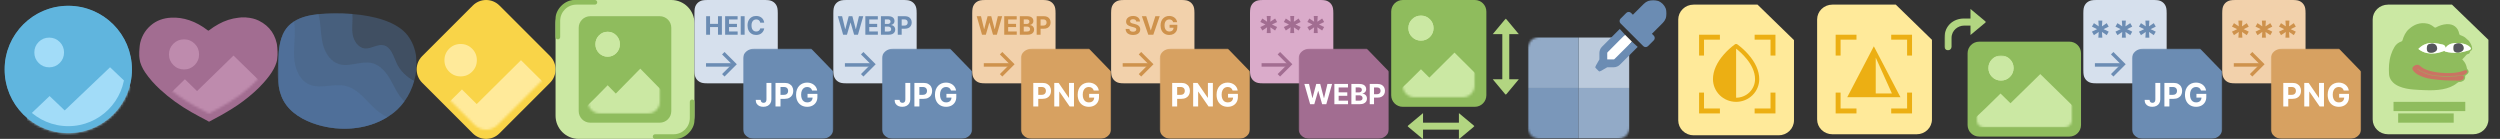 <svg width="1080" height="60" viewBox="0 0 1080 60" fill="none" xmlns="http://www.w3.org/2000/svg">
<rect x="0" y="0" width="1080" height="60" fill="#333333" stroke="none"/>
<g clip-path="url(#clip0_1409_2)">
<mask id="mask0_1409_2" style="mask-type:alpha" maskUnits="userSpaceOnUse" x="2" y="2" width="55" height="56">
<path d="M29.5 57.5C14.31 57.5 2 45.19 2 30C2 14.81 14.31 2.5 29.5 2.5C44.69 2.5 57 14.81 57 30C57 45.19 44.69 57.5 29.5 57.5Z" fill="#99BA69"/>
</mask>
<g mask="url(#mask0_1409_2)">
<path d="M29.5 57.5C14.31 57.5 2 45.19 2 30C2 14.81 14.31 2.5 29.5 2.5C44.69 2.5 57 14.81 57 30C57 45.19 44.69 57.5 29.5 57.5Z" fill="#60B5DE"/>
<path d="M63.875 44.598V60.137H11.625V50.813L21.422 41.49L27.953 47.706L47.547 29.058L63.875 44.598Z" fill="#A2DCF8"/>
<path d="M16.705 27.212C17.953 28.459 19.468 29.083 21.25 29.083C23.032 29.083 24.547 28.459 25.795 27.212C27.043 25.964 27.667 24.449 27.667 22.667C27.667 20.884 27.043 19.369 25.795 18.122C24.547 16.874 23.032 16.25 21.25 16.25C19.468 16.25 17.953 16.874 16.705 18.122C15.457 19.369 14.833 20.884 14.833 22.667C14.833 24.449 15.457 25.964 16.705 27.212Z" fill="#A2DCF8"/>
</g>
<path d="M29.5 56C15.139 56 3.5 44.361 3.5 30C3.5 15.639 15.139 4 29.5 4C43.861 4 55.5 15.639 55.5 30C55.5 44.361 43.861 56 29.5 56Z" stroke="#60B5DE" stroke-width="3"/>
<mask id="mask1_1409_2" style="mask-type:luminance" maskUnits="userSpaceOnUse" x="60" y="0" width="60" height="60">
<path d="M120 0H60V60H120V0Z" fill="white"/>
</mask>
<g mask="url(#mask1_1409_2)">
<path d="M60.023 24.025C60.023 23.474 60.023 22.922 60.023 22.375C60.039 22.3 60.059 22.23 60.07 22.156C60.156 21.354 60.199 20.545 60.328 19.751C60.891 16.228 62.459 13.256 65.184 10.929C67.674 8.798 70.618 7.821 73.851 7.637C76.575 7.48 79.234 7.883 81.814 8.751C84.695 9.713 87.279 11.226 89.683 13.06C90.023 13.319 90.023 13.319 90.364 13.06C91.677 12.052 93.069 11.144 94.527 10.354C97.17 8.919 99.969 7.989 102.963 7.66C103.382 7.613 103.804 7.57 104.222 7.523C104.887 7.523 105.559 7.523 106.224 7.523C106.314 7.539 106.4 7.566 106.489 7.57C108.339 7.699 110.133 8.094 111.802 8.919C116.658 11.316 119.234 15.301 119.871 20.615C119.934 21.135 119.973 21.655 120.023 22.175C120.023 22.738 120.023 23.309 120.023 23.872C120.008 23.943 119.988 24.017 119.98 24.088C119.836 26.078 119.226 27.935 118.296 29.687C117.119 31.912 115.547 33.852 113.886 35.729C111.306 38.65 108.362 41.172 105.266 43.534C102.134 45.923 98.765 47.933 95.344 49.872C93.722 50.791 92.064 51.644 90.422 52.523C90.34 52.523 90.258 52.523 90.172 52.523C90.113 52.48 90.059 52.437 89.992 52.402C87.568 51.092 85.117 49.833 82.729 48.468C77.834 45.684 73.268 42.427 69.124 38.607C66.72 36.393 64.539 33.977 62.701 31.267C61.466 29.445 60.567 27.47 60.199 25.28C60.129 24.866 60.078 24.443 60.023 24.025Z" fill="#A26D91"/>
<mask id="mask2_1409_2" style="mask-type:alpha" maskUnits="userSpaceOnUse" x="63" y="9" width="54" height="40">
<path d="M63 23.668C63 23.178 63 22.688 63 22.201C63.014 22.135 63.032 22.073 63.042 22.007C63.12 21.294 63.158 20.575 63.274 19.869C63.781 16.737 65.192 14.096 67.644 12.027C69.885 10.133 72.535 9.264 75.445 9.101C77.897 8.962 80.289 9.32 82.611 10.091C85.204 10.947 87.53 12.292 89.694 13.922C90 14.151 90 14.151 90.306 13.922C91.488 13.025 92.741 12.219 94.053 11.517C96.432 10.241 98.951 9.414 101.646 9.122C102.022 9.08 102.402 9.042 102.779 9C103.377 9 103.982 9 104.58 9C104.661 9.014 104.738 9.038 104.819 9.042C106.484 9.156 108.099 9.507 109.601 10.241C113.971 12.372 116.289 15.914 116.863 20.637C116.919 21.099 116.954 21.562 117 22.024C117 22.524 117 23.032 117 23.532C116.986 23.595 116.968 23.661 116.961 23.724C116.831 25.493 116.282 27.144 115.445 28.701C114.386 30.679 112.971 32.403 111.476 34.071C109.154 36.668 106.505 38.91 103.718 41.009C100.9 43.133 97.867 44.919 94.788 46.643C93.328 47.46 91.837 48.218 90.359 49C90.285 49 90.211 49 90.134 49C90.081 48.962 90.032 48.923 89.972 48.892C87.79 47.728 85.584 46.609 83.435 45.396C79.03 42.921 74.92 40.025 71.191 36.63C69.027 34.662 67.064 32.514 65.41 30.105C64.298 28.486 63.489 26.73 63.158 24.784C63.095 24.415 63.049 24.04 63 23.668Z" fill="#A26D91"/>
</mask>
<g mask="url(#mask2_1409_2)">
<path d="M114 36.793V52.015H72V41.911L79.875 34.235L85.125 39.352L100.875 24L114 36.793Z" fill="#BE8BAD"/>
<path d="M74.896 28.104C76.16 29.368 77.694 30 79.5 30C81.306 30 82.84 29.368 84.104 28.104C85.368 26.84 86 25.306 86 23.5C86 21.694 85.368 20.16 84.104 18.896C82.84 17.632 81.306 17 79.5 17C77.694 17 76.16 17.632 74.896 18.896C73.632 20.16 73 21.694 73 23.5C73 25.306 73.632 26.84 74.896 28.104Z" fill="#BE8BAD"/>
</g>
</g>
<mask id="mask3_1409_2" style="mask-type:luminance" maskUnits="userSpaceOnUse" x="120" y="0" width="60" height="60">
<path d="M180 0H120V60H180V0Z" fill="white"/>
</mask>
<g mask="url(#mask3_1409_2)">
<path d="M176.125 15.322C171.496 9.333 161.582 6.822 152.234 6.056C146.992 5.626 141.93 5.74 138.078 6.075C137.895 6.099 137.734 6.099 137.555 6.122C133.859 6.505 130.031 7.322 127 9.286C125.996 9.943 125.082 10.689 124.262 11.615C120.844 15.529 120.41 21.157 120.16 26.357C119.863 32.189 119.656 38.361 122.484 43.493C125.402 48.825 131.172 52.06 137.008 53.845C147.016 56.9 158.527 56.06 167.281 50.634C168.809 49.685 170.242 48.603 171.59 47.357C172.727 46.294 173.777 45.099 174.711 43.786C176.582 41.185 178.039 38.157 178.93 34.947C180.844 28.232 180.32 20.818 176.125 15.322Z" fill="#547AA7" fill-opacity="0.4"/>
<path d="M171.293 27.193C169.926 24.161 168.875 20.185 165.617 19.529C162.949 18.986 160.395 21.157 157.684 20.931C154.719 20.681 152.758 17.63 152.324 14.712C151.891 11.841 152.461 8.927 152.234 6.033C146.992 5.603 141.93 5.716 138.078 6.056C137.895 6.075 137.734 6.075 137.555 6.099C133.859 6.486 130.031 7.298 127 9.263C125.996 9.919 125.082 10.665 124.262 11.591C120.844 15.529 120.41 21.157 120.16 26.357C119.863 32.189 119.656 38.361 122.484 43.493C125.402 48.825 131.172 52.06 137.008 53.845C147.016 56.9 158.527 56.06 167.281 50.634C168.809 49.685 170.242 48.603 171.59 47.357C172.727 46.294 173.777 45.099 174.711 43.786C176.582 41.185 178.039 38.157 178.93 34.947C175.625 33.275 172.82 30.56 171.293 27.193Z" fill="#547AA7" fill-opacity="0.4"/>
<path d="M174.074 43.154C171.656 40.576 170.266 37.228 168.488 34.177C166.711 31.126 164.227 28.165 160.781 27.283C156.109 26.107 151.07 29.115 146.465 27.712C143 26.65 140.676 23.283 139.672 19.822C138.648 16.365 138.648 12.701 138.168 9.13C138.008 8.111 137.828 7.119 137.574 6.122C133.883 6.505 130.055 7.322 127.02 9.287C126.02 9.943 125.105 10.689 124.285 11.615C120.844 15.529 120.41 21.158 120.16 26.357C119.863 32.189 119.656 38.361 122.484 43.493C125.402 48.826 131.172 52.06 137.008 53.845C147.016 56.9 158.527 56.06 167.281 50.634C168.809 49.685 170.242 48.603 171.59 47.357C172.727 46.294 173.777 45.099 174.711 43.786C174.484 43.583 174.277 43.357 174.074 43.154Z" fill="#547AA7" fill-opacity="0.4"/>
<path d="M149.246 37.095C144.141 35.919 138.488 38.587 133.68 36.529C129.027 34.54 127.156 28.931 127.02 23.935C126.883 19.052 127.91 14.079 127 9.287C125.996 9.943 125.082 10.689 124.262 11.615C120.844 15.529 120.41 21.158 120.16 26.357C119.863 32.189 119.656 38.361 122.484 43.493C125.402 48.826 131.172 52.06 137.008 53.845C147.016 56.9 158.527 56.06 167.281 50.634C165.594 49.755 163.973 48.669 162.539 47.427C158.23 43.697 154.809 38.361 149.246 37.095Z" fill="#547AA7" fill-opacity="0.4"/>
</g>
<path d="M237.624 35.749L215.754 57.614C212.575 60.793 207.426 60.793 204.243 57.614L182.385 35.749C179.205 32.57 179.205 27.422 182.385 24.24L204.255 2.386C207.434 -0.793 212.582 -0.793 215.766 2.386L237.624 24.24C240.792 27.422 240.792 32.578 237.624 35.749Z" fill="#F9D448"/>
<mask id="mask4_1409_2" style="mask-type:alpha" maskUnits="userSpaceOnUse" x="184" y="4" width="52" height="52">
<path d="M233.941 34.982L214.987 53.934C212.231 56.689 207.77 56.689 205.011 53.934L186.067 34.982C183.311 32.227 183.311 27.766 186.067 25.008L205.021 6.066C207.776 3.311 212.238 3.311 214.997 6.066L233.941 25.008C236.686 27.766 236.686 32.234 233.941 34.982Z" fill="#F9D448"/>
</mask>
<g mask="url(#mask4_1409_2)">
<path d="M240.998 41.801V60.6H190V48.121L199.562 38.641L205.937 44.961L225.061 26.002L240.998 41.801Z" fill="#FFEA9A"/>
<path d="M194.042 30.96C195.403 32.321 197.056 33.002 199 33.002C200.944 33.002 202.597 32.321 203.958 30.96C205.319 29.599 206 27.946 206 26.002C206 24.057 205.319 22.404 203.958 21.043C202.597 19.682 200.944 19.002 199 19.002C197.056 19.002 195.403 19.682 194.042 21.043C192.681 22.404 192 24.057 192 26.002C192 27.946 192.681 29.599 194.042 30.96Z" fill="#FFEA9A"/>
</g>
<path d="M290 0H250C244.477 0 240 4.477 240 10V50C240 55.523 244.477 60 250 60H290C295.523 60 300 55.523 300 50V10C300 4.477 295.523 0 290 0Z" fill="#CBE8A3"/>
<path d="M285 7H255C252.239 7 250 9.239 250 12V48C250 50.761 252.239 53 255 53H285C287.761 53 290 50.761 290 48V12C290 9.239 287.761 7 285 7Z" fill="#8FBC5D"/>
<mask id="mask5_1409_2" style="mask-type:alpha" maskUnits="userSpaceOnUse" x="254" y="12" width="32" height="37">
<path d="M280.024 12.981H259.024C256.263 12.981 254.024 15.219 254.024 17.981V43.981C254.024 46.742 256.263 48.981 259.024 48.981H280.024C282.785 48.981 285.024 46.742 285.024 43.981V17.981C285.024 15.219 282.785 12.981 280.024 12.981Z" fill="#D9D9D9"/>
</mask>
<g mask="url(#mask5_1409_2)">
<path d="M285.412 38.629L290.615 43.965L285.412 49.301H250L257.22 42.217L262.506 36.836L266.03 40.423L276.602 29.66L285.412 38.629ZM262.506 24.492C261.038 24.492 259.79 23.969 258.762 22.923C257.734 21.876 257.22 20.605 257.22 19.111C257.22 17.616 257.734 16.345 258.762 15.299C259.79 14.252 261.038 13.729 262.506 13.729C263.975 13.729 265.223 14.252 266.25 15.299C267.278 16.345 267.792 17.616 267.792 19.111C267.792 20.605 267.278 21.876 266.25 22.923C265.223 23.969 263.975 24.492 262.506 24.492Z" fill="#CBE8A3"/>
<path d="M258.762 22.923C259.79 23.969 261.038 24.492 262.506 24.492C263.975 24.492 265.223 23.969 266.25 22.923C267.278 21.876 267.792 20.605 267.792 19.111C267.792 17.616 267.278 16.345 266.25 15.299C265.223 14.252 263.975 13.729 262.506 13.729C261.038 13.729 259.79 14.252 258.762 15.299C257.734 16.345 257.22 17.616 257.22 19.111C257.22 20.605 257.734 21.876 258.762 22.923Z" fill="#CBE8A3"/>
</g>
<path d="M283 58C282.448 58 282 58.448 282 59C282 59.552 282.448 60 283 60H292C296 60 300 56 300 52V44C300 43.448 299.552 43 299 43C298.448 43 298 43.448 298 44V51C298 54.866 294.866 58 291 58H283Z" fill="#8FBC5D"/>
<path d="M257 2C257.552 2 258 1.552 258 1C258 0.448 257.552 0 257 0H248C244 0 240 4 240 8V16C240 16.552 240.448 17 241 17C241.552 17 242 16.552 242 16V9C242 5.134 245.134 2 249 2H257Z" fill="#8FBC5D"/>
<path fill-rule="evenodd" clip-rule="evenodd" d="M330.746 0.006L305.769 0C303.763 0 303.034 0.208 302.303 0.601C301.568 0.994 300.992 1.567 300.601 2.301C300.208 3.035 300 3.763 300 5.768V30.232C300 32.237 300.208 32.965 300.601 33.699C300.992 34.433 301.568 35.006 302.303 35.399C303.034 35.792 303.763 36 305.766 36H330.234C332.24 36 332.966 35.792 333.7 35.399C334.425 35.016 335.018 34.423 335.401 33.699C335.759 33.031 335.964 32.37 335.997 30.747L336 5.768C336 3.763 335.792 3.035 335.399 2.301C335.008 1.567 334.429 0.994 333.697 0.601C333.032 0.244 332.367 0.039 330.746 0.006Z" fill="#D6E0ED"/>
<path d="M305.047 15V7H306.738V10.301H310.172V7H311.859V15H310.172V11.695H306.738V15H305.047ZM313.254 15V7H318.645V8.395H314.945V10.301H318.367V11.695H314.945V13.605H318.66V15H313.254ZM321.681 7V15H319.989V7H321.681ZM330.131 9.801H328.42C328.389 9.579 328.325 9.383 328.229 9.211C328.132 9.036 328.008 8.888 327.857 8.766C327.706 8.643 327.532 8.549 327.334 8.484C327.139 8.419 326.926 8.387 326.697 8.387C326.283 8.387 325.923 8.49 325.615 8.695C325.308 8.898 325.07 9.195 324.9 9.586C324.731 9.974 324.646 10.445 324.646 11C324.646 11.57 324.731 12.05 324.9 12.438C325.072 12.825 325.312 13.118 325.619 13.316C325.926 13.514 326.282 13.613 326.686 13.613C326.912 13.613 327.122 13.583 327.314 13.523C327.51 13.463 327.683 13.376 327.834 13.262C327.985 13.145 328.11 13.003 328.209 12.836C328.311 12.669 328.381 12.479 328.42 12.266L330.131 12.273C330.087 12.641 329.976 12.995 329.799 13.336C329.624 13.675 329.389 13.978 329.092 14.246C328.798 14.512 328.446 14.723 328.037 14.879C327.631 15.033 327.171 15.109 326.658 15.109C325.945 15.109 325.307 14.948 324.744 14.625C324.184 14.302 323.742 13.835 323.416 13.223C323.093 12.611 322.932 11.87 322.932 11C322.932 10.128 323.096 9.385 323.424 8.773C323.752 8.161 324.197 7.695 324.76 7.375C325.322 7.052 325.955 6.891 326.658 6.891C327.122 6.891 327.551 6.956 327.947 7.086C328.346 7.216 328.699 7.406 329.006 7.656C329.313 7.904 329.563 8.207 329.756 8.566C329.951 8.926 330.076 9.337 330.131 9.801Z" fill="#6B8CB3"/>
<path d="M305 28.05L317 28.05" stroke="#6B8CB3" stroke-width="1.5"/>
<path d="M313 23.515L317.243 27.757L313 32" stroke="#6B8CB3" stroke-width="1.5" stroke-miterlimit="10" stroke-linecap="square"/>
<mask id="mask6_1409_2" style="mask-type:luminance" maskUnits="userSpaceOnUse" x="321" y="21" width="39" height="39">
<path d="M360 21H321V60H360V21Z" fill="white"/>
</mask>
<g mask="url(#mask6_1409_2)">
<path d="M325.875 21H350.422L360 30.88V55.84C360 56.943 359.486 58.001 358.572 58.782C357.658 59.562 356.418 60 355.125 60H325.875C324.582 60 323.342 59.562 322.428 58.782C321.514 58.001 321 56.943 321 55.84V25.16C321 24.057 321.514 22.999 322.428 22.218C323.342 21.438 324.582 21 325.875 21Z" fill="#6B8CB3"/>
<path d="M331.112 35.818H333.24V42.918C333.24 43.574 333.092 44.144 332.797 44.628C332.506 45.112 332.1 45.485 331.579 45.746C331.059 46.008 330.454 46.139 329.765 46.139C329.152 46.139 328.595 46.032 328.094 45.816C327.597 45.597 327.203 45.266 326.911 44.822C326.619 44.374 326.475 43.812 326.479 43.136H328.621C328.628 43.405 328.683 43.635 328.785 43.827C328.891 44.016 329.036 44.162 329.218 44.265C329.403 44.364 329.622 44.414 329.874 44.414C330.139 44.414 330.363 44.358 330.545 44.245C330.731 44.129 330.872 43.96 330.968 43.738C331.064 43.516 331.112 43.242 331.112 42.918V35.818ZM335.02 46V35.818H339.037C339.809 35.818 340.467 35.966 341.01 36.261C341.554 36.552 341.968 36.958 342.253 37.479C342.542 37.996 342.686 38.592 342.686 39.269C342.686 39.945 342.54 40.541 342.248 41.058C341.957 41.575 341.534 41.978 340.981 42.266C340.43 42.555 339.764 42.699 338.982 42.699H336.422V40.974H338.634C339.048 40.974 339.39 40.903 339.658 40.76C339.93 40.614 340.132 40.414 340.265 40.158C340.401 39.9 340.469 39.603 340.469 39.269C340.469 38.93 340.401 38.635 340.265 38.383C340.132 38.128 339.93 37.931 339.658 37.792C339.386 37.649 339.042 37.578 338.624 37.578H337.172V46H335.02ZM350.836 39.109C350.766 38.867 350.668 38.654 350.542 38.468C350.416 38.279 350.262 38.12 350.08 37.991C349.901 37.858 349.695 37.757 349.463 37.688C349.235 37.618 348.981 37.583 348.703 37.583C348.182 37.583 347.725 37.712 347.331 37.971C346.94 38.229 346.635 38.606 346.416 39.099C346.197 39.59 346.088 40.19 346.088 40.899C346.088 41.608 346.195 42.212 346.411 42.709C346.626 43.206 346.931 43.586 347.326 43.847C347.72 44.106 348.186 44.235 348.723 44.235C349.21 44.235 349.626 44.149 349.971 43.977C350.319 43.801 350.584 43.554 350.766 43.236C350.952 42.918 351.044 42.541 351.044 42.107L351.482 42.172H348.857V40.551H353.118V41.834C353.118 42.729 352.929 43.498 352.551 44.141C352.173 44.78 351.653 45.274 350.99 45.622C350.327 45.967 349.568 46.139 348.713 46.139C347.758 46.139 346.92 45.929 346.197 45.508C345.475 45.084 344.911 44.482 344.507 43.703C344.106 42.921 343.905 41.993 343.905 40.919C343.905 40.094 344.025 39.358 344.263 38.712C344.505 38.062 344.843 37.512 345.277 37.061C345.712 36.61 346.217 36.267 346.794 36.032C347.37 35.797 347.995 35.679 348.668 35.679C349.245 35.679 349.782 35.764 350.279 35.932C350.776 36.098 351.217 36.334 351.601 36.639C351.989 36.943 352.306 37.306 352.551 37.727C352.796 38.145 352.953 38.606 353.023 39.109H350.836Z" fill="white"/>
</g>
<path fill-rule="evenodd" clip-rule="evenodd" d="M390.746 0.006L365.769 0C363.763 0 363.034 0.208 362.303 0.601C361.568 0.994 360.992 1.567 360.601 2.301C360.208 3.035 360 3.763 360 5.768V30.232C360 32.237 360.208 32.965 360.601 33.699C360.992 34.433 361.568 35.006 362.303 35.399C363.034 35.792 363.763 36 365.766 36H390.234C392.24 36 392.966 35.792 393.7 35.399C394.425 35.016 395.018 34.423 395.401 33.699C395.759 33.031 395.964 32.37 395.997 30.747L396 5.768C396 3.763 395.792 3.035 395.399 2.301C395.008 1.567 394.429 0.994 393.697 0.601C393.032 0.244 392.367 0.039 390.746 0.006Z" fill="#D6E0ED"/>
<path d="M364.232 15L361.943 7H363.791L365.115 12.559H365.182L366.643 7H368.225L369.682 12.57H369.752L371.076 7H372.924L370.635 15H368.986L367.463 9.77H367.4L365.881 15H364.232ZM373.829 15V7H379.22V8.395H375.521V10.301H378.942V11.695H375.521V13.605H379.235V15H373.829ZM380.564 15V7H383.768C384.356 7 384.847 7.087 385.24 7.262C385.633 7.436 385.929 7.678 386.127 7.988C386.325 8.296 386.424 8.65 386.424 9.051C386.424 9.363 386.361 9.638 386.236 9.875C386.111 10.109 385.939 10.302 385.721 10.453C385.505 10.602 385.257 10.707 384.979 10.77V10.848C385.283 10.861 385.568 10.947 385.834 11.105C386.102 11.264 386.32 11.487 386.486 11.773C386.653 12.057 386.736 12.396 386.736 12.789C386.736 13.213 386.631 13.592 386.42 13.926C386.212 14.257 385.903 14.518 385.494 14.711C385.085 14.904 384.581 15 383.982 15H380.564ZM382.256 13.617H383.635C384.106 13.617 384.45 13.527 384.666 13.348C384.882 13.165 384.99 12.923 384.99 12.621C384.99 12.4 384.937 12.204 384.83 12.035C384.723 11.866 384.571 11.733 384.373 11.637C384.178 11.54 383.945 11.492 383.674 11.492H382.256V13.617ZM382.256 10.348H383.51C383.742 10.348 383.947 10.307 384.127 10.227C384.309 10.143 384.452 10.026 384.557 9.875C384.663 9.724 384.717 9.543 384.717 9.332C384.717 9.043 384.614 8.81 384.408 8.633C384.205 8.456 383.916 8.367 383.541 8.367H382.256V10.348ZM387.837 15V7H390.993C391.6 7 392.117 7.116 392.544 7.348C392.971 7.577 393.297 7.896 393.521 8.305C393.747 8.711 393.86 9.18 393.86 9.711C393.86 10.242 393.746 10.711 393.517 11.117C393.287 11.523 392.955 11.84 392.521 12.066C392.088 12.293 391.565 12.406 390.95 12.406H388.938V11.051H390.677C391.002 11.051 391.271 10.995 391.481 10.883C391.695 10.768 391.854 10.611 391.958 10.41C392.065 10.207 392.118 9.974 392.118 9.711C392.118 9.445 392.065 9.214 391.958 9.016C391.854 8.815 391.695 8.66 391.481 8.551C391.268 8.439 390.997 8.383 390.669 8.383H389.528V15H387.837Z" fill="#6B8CB3"/>
<path d="M365 28.05L377 28.05" stroke="#6B8CB3" stroke-width="1.5"/>
<path d="M373 23.515L377.243 27.757L373 32" stroke="#6B8CB3" stroke-width="1.5" stroke-miterlimit="10" stroke-linecap="square"/>
<mask id="mask7_1409_2" style="mask-type:luminance" maskUnits="userSpaceOnUse" x="381" y="21" width="39" height="39">
<path d="M420 21H381V60H420V21Z" fill="white"/>
</mask>
<g mask="url(#mask7_1409_2)">
<path d="M385.875 21H410.422L420 30.88V55.84C420 56.943 419.486 58.001 418.572 58.782C417.658 59.562 416.418 60 415.125 60H385.875C384.582 60 383.342 59.562 382.428 58.782C381.514 58.001 381 56.943 381 55.84V25.16C381 24.057 381.514 22.999 382.428 22.218C383.342 21.438 384.582 21 385.875 21Z" fill="#6B8CB3"/>
<path d="M391.112 35.818H393.24V42.918C393.24 43.574 393.092 44.144 392.797 44.628C392.506 45.112 392.1 45.485 391.579 45.746C391.059 46.008 390.454 46.139 389.765 46.139C389.152 46.139 388.595 46.032 388.094 45.816C387.597 45.597 387.203 45.266 386.911 44.822C386.619 44.374 386.475 43.812 386.479 43.136H388.621C388.628 43.405 388.683 43.635 388.785 43.827C388.891 44.016 389.036 44.162 389.218 44.265C389.403 44.364 389.622 44.414 389.874 44.414C390.139 44.414 390.363 44.358 390.545 44.245C390.731 44.129 390.872 43.96 390.968 43.738C391.064 43.516 391.112 43.242 391.112 42.918V35.818ZM395.02 46V35.818H399.037C399.809 35.818 400.467 35.966 401.01 36.261C401.554 36.552 401.968 36.958 402.253 37.479C402.542 37.996 402.686 38.592 402.686 39.269C402.686 39.945 402.54 40.541 402.248 41.058C401.957 41.575 401.534 41.978 400.981 42.266C400.43 42.555 399.764 42.699 398.982 42.699H396.422V40.974H398.634C399.048 40.974 399.39 40.903 399.658 40.76C399.93 40.614 400.132 40.414 400.265 40.158C400.401 39.9 400.469 39.603 400.469 39.269C400.469 38.93 400.401 38.635 400.265 38.383C400.132 38.128 399.93 37.931 399.658 37.792C399.386 37.649 399.042 37.578 398.624 37.578H397.172V46H395.02ZM410.836 39.109C410.766 38.867 410.668 38.654 410.542 38.468C410.416 38.279 410.262 38.12 410.08 37.991C409.901 37.858 409.695 37.757 409.463 37.688C409.235 37.618 408.981 37.583 408.703 37.583C408.182 37.583 407.725 37.712 407.331 37.971C406.94 38.229 406.635 38.606 406.416 39.099C406.197 39.59 406.088 40.19 406.088 40.899C406.088 41.608 406.195 42.212 406.411 42.709C406.626 43.206 406.931 43.586 407.326 43.847C407.72 44.106 408.186 44.235 408.723 44.235C409.21 44.235 409.626 44.149 409.971 43.977C410.319 43.801 410.584 43.554 410.766 43.236C410.952 42.918 411.044 42.541 411.044 42.107L411.482 42.172H408.857V40.551H413.118V41.834C413.118 42.729 412.929 43.498 412.551 44.141C412.173 44.78 411.653 45.274 410.99 45.622C410.327 45.967 409.568 46.139 408.713 46.139C407.758 46.139 406.92 45.929 406.197 45.508C405.475 45.084 404.911 44.482 404.507 43.703C404.106 42.921 403.905 41.993 403.905 40.919C403.905 40.094 404.025 39.358 404.263 38.712C404.505 38.062 404.843 37.512 405.277 37.061C405.712 36.61 406.217 36.267 406.794 36.032C407.37 35.797 407.995 35.679 408.668 35.679C409.245 35.679 409.782 35.764 410.279 35.932C410.776 36.098 411.217 36.334 411.601 36.639C411.989 36.943 412.306 37.306 412.551 37.727C412.796 38.145 412.953 38.606 413.023 39.109H410.836Z" fill="white"/>
</g>
<path fill-rule="evenodd" clip-rule="evenodd" d="M450.746 0.006L425.769 0C423.763 0 423.034 0.208 422.303 0.601C421.568 0.994 420.992 1.567 420.601 2.301C420.208 3.035 420 3.763 420 5.768V30.232C420 32.237 420.208 32.965 420.601 33.699C420.992 34.433 421.568 35.006 422.303 35.399C423.034 35.792 423.763 36 425.766 36H450.234C452.24 36 452.966 35.792 453.7 35.399C454.425 35.016 455.018 34.423 455.401 33.699C455.759 33.031 455.964 32.37 455.997 30.747L456 5.768C456 3.763 455.792 3.035 455.399 2.301C455.008 1.567 454.429 0.994 453.697 0.601C453.032 0.244 452.367 0.039 450.746 0.006Z" fill="#F2D1AB"/>
<path d="M424.232 15L421.943 7H423.791L425.115 12.559H425.182L426.643 7H428.225L429.682 12.57H429.752L431.076 7H432.924L430.635 15H428.986L427.463 9.77H427.4L425.881 15H424.232ZM433.829 15V7H439.22V8.395H435.521V10.301H438.942V11.695H435.521V13.605H439.235V15H433.829ZM440.564 15V7H443.768C444.356 7 444.847 7.087 445.24 7.262C445.633 7.436 445.929 7.678 446.127 7.988C446.325 8.296 446.424 8.65 446.424 9.051C446.424 9.363 446.361 9.638 446.236 9.875C446.111 10.109 445.939 10.302 445.721 10.453C445.505 10.602 445.257 10.707 444.979 10.77V10.848C445.283 10.861 445.568 10.947 445.834 11.105C446.102 11.264 446.32 11.487 446.486 11.773C446.653 12.057 446.736 12.396 446.736 12.789C446.736 13.213 446.631 13.592 446.42 13.926C446.212 14.257 445.903 14.518 445.494 14.711C445.085 14.904 444.581 15 443.982 15H440.564ZM442.256 13.617H443.635C444.106 13.617 444.45 13.527 444.666 13.348C444.882 13.165 444.99 12.923 444.99 12.621C444.99 12.4 444.937 12.204 444.83 12.035C444.723 11.866 444.571 11.733 444.373 11.637C444.178 11.54 443.945 11.492 443.674 11.492H442.256V13.617ZM442.256 10.348H443.51C443.742 10.348 443.947 10.307 444.127 10.227C444.309 10.143 444.452 10.026 444.557 9.875C444.663 9.724 444.717 9.543 444.717 9.332C444.717 9.043 444.614 8.81 444.408 8.633C444.205 8.456 443.916 8.367 443.541 8.367H442.256V10.348ZM447.837 15V7H450.993C451.6 7 452.117 7.116 452.544 7.348C452.971 7.577 453.297 7.896 453.521 8.305C453.747 8.711 453.86 9.18 453.86 9.711C453.86 10.242 453.746 10.711 453.517 11.117C453.287 11.523 452.955 11.84 452.521 12.066C452.088 12.293 451.565 12.406 450.95 12.406H448.938V11.051H450.677C451.002 11.051 451.271 10.995 451.481 10.883C451.695 10.768 451.854 10.611 451.958 10.41C452.065 10.207 452.118 9.974 452.118 9.711C452.118 9.445 452.065 9.214 451.958 9.016C451.854 8.815 451.695 8.66 451.481 8.551C451.268 8.439 450.997 8.383 450.669 8.383H449.528V15H447.837Z" fill="#CE924C"/>
<path d="M425 28.05L437 28.05" stroke="#CE924C" stroke-width="1.5"/>
<path d="M433 23.515L437.243 27.757L433 32" stroke="#CE924C" stroke-width="1.5" stroke-miterlimit="10" stroke-linecap="square"/>
<mask id="mask8_1409_2" style="mask-type:luminance" maskUnits="userSpaceOnUse" x="441" y="21" width="39" height="39">
<path d="M480 21H441V60H480V21Z" fill="white"/>
</mask>
<g mask="url(#mask8_1409_2)">
<path d="M445.875 21H470.422L480 30.88V55.84C480 56.943 479.486 58.001 478.572 58.782C477.658 59.562 476.418 60 475.125 60H445.875C444.582 60 443.342 59.562 442.428 58.782C441.514 58.001 441 56.943 441 55.84V25.16C441 24.057 441.514 22.999 442.428 22.218C443.342 21.438 444.582 21 445.875 21Z" fill="#D7A161"/>
<path d="M446.38 46V35.818H450.397C451.169 35.818 451.827 35.966 452.371 36.261C452.914 36.552 453.329 36.958 453.614 37.479C453.902 37.996 454.046 38.592 454.046 39.269C454.046 39.945 453.9 40.541 453.609 41.058C453.317 41.575 452.895 41.978 452.341 42.266C451.791 42.555 451.125 42.699 450.342 42.699H447.782V40.974H449.994C450.409 40.974 450.75 40.903 451.019 40.76C451.29 40.614 451.493 40.414 451.625 40.158C451.761 39.9 451.829 39.603 451.829 39.269C451.829 38.93 451.761 38.635 451.625 38.383C451.493 38.128 451.29 37.931 451.019 37.792C450.747 37.649 450.402 37.578 449.984 37.578H448.533V46H446.38ZM463.961 35.818V46H462.101L457.672 39.592H457.597V46H455.445V35.818H457.334L461.729 42.222H461.818V35.818H463.961ZM472.491 39.109C472.421 38.867 472.323 38.654 472.198 38.468C472.072 38.279 471.917 38.12 471.735 37.991C471.556 37.858 471.351 37.757 471.119 37.688C470.89 37.618 470.636 37.583 470.358 37.583C469.838 37.583 469.38 37.712 468.986 37.971C468.595 38.229 468.29 38.606 468.071 39.099C467.852 39.59 467.743 40.19 467.743 40.899C467.743 41.608 467.851 42.212 468.066 42.709C468.282 43.206 468.586 43.586 468.981 43.847C469.375 44.106 469.841 44.235 470.378 44.235C470.865 44.235 471.281 44.149 471.626 43.977C471.974 43.801 472.239 43.554 472.421 43.236C472.607 42.918 472.7 42.541 472.7 42.107L473.137 42.172H470.512V40.551H474.773V41.834C474.773 42.729 474.584 43.498 474.206 44.141C473.828 44.78 473.308 45.274 472.645 45.622C471.982 45.967 471.223 46.139 470.368 46.139C469.413 46.139 468.575 45.929 467.852 45.508C467.13 45.084 466.566 44.482 466.162 43.703C465.761 42.921 465.56 41.993 465.56 40.919C465.56 40.094 465.68 39.358 465.918 38.712C466.16 38.062 466.498 37.512 466.933 37.061C467.367 36.61 467.872 36.267 468.449 36.032C469.026 35.797 469.65 35.679 470.323 35.679C470.9 35.679 471.437 35.764 471.934 35.932C472.431 36.098 472.872 36.334 473.256 36.639C473.644 36.943 473.961 37.306 474.206 37.727C474.451 38.145 474.609 38.606 474.678 39.109H472.491Z" fill="white"/>
</g>
<path fill-rule="evenodd" clip-rule="evenodd" d="M510.746 0.006L485.769 0C483.763 0 483.034 0.208 482.303 0.601C481.568 0.994 480.992 1.567 480.601 2.301C480.208 3.035 480 3.763 480 5.768V30.232C480 32.237 480.208 32.965 480.601 33.699C480.992 34.433 481.568 35.006 482.303 35.399C483.034 35.792 483.763 36 485.766 36H510.234C512.24 36 512.966 35.792 513.7 35.399C514.425 35.016 515.018 34.423 515.401 33.699C515.759 33.031 515.964 32.37 515.997 30.747L516 5.768C516 3.763 515.792 3.035 515.399 2.301C515.008 1.567 514.429 0.994 513.697 0.601C513.032 0.244 512.367 0.039 510.746 0.006Z" fill="#F2D1AB"/>
<path d="M490.858 9.301C490.827 8.986 490.693 8.741 490.456 8.566C490.219 8.392 489.897 8.305 489.491 8.305C489.215 8.305 488.982 8.344 488.792 8.422C488.602 8.497 488.456 8.603 488.354 8.738C488.256 8.874 488.206 9.027 488.206 9.199C488.201 9.342 488.231 9.467 488.296 9.574C488.364 9.681 488.456 9.773 488.573 9.852C488.69 9.927 488.826 9.993 488.979 10.051C489.133 10.105 489.297 10.152 489.472 10.191L490.19 10.363C490.539 10.441 490.86 10.546 491.151 10.676C491.443 10.806 491.696 10.966 491.909 11.156C492.123 11.346 492.288 11.57 492.405 11.828C492.525 12.086 492.586 12.382 492.589 12.715C492.586 13.204 492.461 13.629 492.214 13.988C491.969 14.345 491.615 14.622 491.151 14.82C490.69 15.016 490.134 15.113 489.483 15.113C488.838 15.113 488.275 15.014 487.796 14.816C487.319 14.618 486.947 14.325 486.679 13.938C486.413 13.547 486.274 13.064 486.261 12.488H487.897C487.916 12.757 487.993 12.98 488.128 13.16C488.266 13.337 488.45 13.471 488.679 13.562C488.91 13.651 489.172 13.695 489.464 13.695C489.75 13.695 489.999 13.654 490.21 13.57C490.424 13.487 490.589 13.371 490.706 13.223C490.823 13.074 490.882 12.904 490.882 12.711C490.882 12.531 490.828 12.38 490.722 12.258C490.618 12.135 490.464 12.031 490.261 11.945C490.06 11.859 489.814 11.781 489.522 11.711L488.651 11.492C487.977 11.328 487.444 11.072 487.054 10.723C486.663 10.374 486.469 9.904 486.472 9.312C486.469 8.828 486.598 8.405 486.858 8.043C487.121 7.681 487.482 7.398 487.94 7.195C488.399 6.992 488.92 6.891 489.503 6.891C490.097 6.891 490.615 6.992 491.058 7.195C491.503 7.398 491.849 7.681 492.097 8.043C492.344 8.405 492.472 8.824 492.479 9.301H490.858ZM495.172 7L497.105 13.078H497.18L499.117 7H500.992L498.234 15H496.055L493.293 7H495.172ZM506.809 9.586C506.754 9.396 506.677 9.228 506.578 9.082C506.479 8.934 506.358 8.809 506.215 8.707C506.074 8.603 505.913 8.523 505.73 8.469C505.551 8.414 505.352 8.387 505.133 8.387C504.724 8.387 504.365 8.488 504.055 8.691C503.747 8.895 503.508 9.19 503.336 9.578C503.164 9.964 503.078 10.435 503.078 10.992C503.078 11.55 503.163 12.023 503.332 12.414C503.501 12.805 503.741 13.103 504.051 13.309C504.361 13.512 504.727 13.613 505.148 13.613C505.531 13.613 505.858 13.546 506.129 13.41C506.402 13.272 506.611 13.078 506.754 12.828C506.9 12.578 506.973 12.283 506.973 11.941L507.316 11.992H505.254V10.719H508.602V11.727C508.602 12.43 508.453 13.034 508.156 13.539C507.859 14.042 507.451 14.43 506.93 14.703C506.409 14.974 505.813 15.109 505.141 15.109C504.391 15.109 503.732 14.944 503.164 14.613C502.596 14.28 502.154 13.807 501.836 13.195C501.521 12.581 501.363 11.852 501.363 11.008C501.363 10.359 501.457 9.781 501.645 9.273C501.835 8.763 502.1 8.331 502.441 7.977C502.783 7.622 503.18 7.353 503.633 7.168C504.086 6.983 504.577 6.891 505.105 6.891C505.559 6.891 505.98 6.957 506.371 7.09C506.762 7.22 507.108 7.405 507.41 7.645C507.715 7.884 507.964 8.169 508.156 8.5C508.349 8.828 508.473 9.19 508.527 9.586H506.809Z" fill="#CE924C"/>
<path d="M485 28.05L497 28.05" stroke="#CE924C" stroke-width="1.5"/>
<path d="M493 23.515L497.243 27.757L493 32" stroke="#CE924C" stroke-width="1.5" stroke-miterlimit="10" stroke-linecap="square"/>
<mask id="mask9_1409_2" style="mask-type:luminance" maskUnits="userSpaceOnUse" x="501" y="21" width="39" height="39">
<path d="M540 21H501V60H540V21Z" fill="white"/>
</mask>
<g mask="url(#mask9_1409_2)">
<path d="M505.875 21H530.422L540 30.88V55.84C540 56.943 539.486 58.001 538.572 58.782C537.658 59.562 536.418 60 535.125 60H505.875C504.582 60 503.342 59.562 502.428 58.782C501.514 58.001 501 56.943 501 55.84V25.16C501 24.057 501.514 22.999 502.428 22.218C503.342 21.438 504.582 21 505.875 21Z" fill="#D7A161"/>
<path d="M506.38 46V35.818H510.397C511.169 35.818 511.827 35.966 512.371 36.261C512.914 36.552 513.329 36.958 513.614 37.479C513.902 37.996 514.046 38.592 514.046 39.269C514.046 39.945 513.9 40.541 513.609 41.058C513.317 41.575 512.895 41.978 512.341 42.266C511.791 42.555 511.125 42.699 510.342 42.699H507.782V40.974H509.994C510.409 40.974 510.75 40.903 511.019 40.76C511.29 40.614 511.493 40.414 511.625 40.158C511.761 39.9 511.829 39.603 511.829 39.269C511.829 38.93 511.761 38.635 511.625 38.383C511.493 38.128 511.29 37.931 511.019 37.792C510.747 37.649 510.402 37.578 509.984 37.578H508.533V46H506.38ZM523.961 35.818V46H522.101L517.672 39.592H517.597V46H515.445V35.818H517.334L521.729 42.222H521.818V35.818H523.961ZM532.491 39.109C532.421 38.867 532.323 38.654 532.198 38.468C532.072 38.279 531.917 38.12 531.735 37.991C531.556 37.858 531.351 37.757 531.119 37.688C530.89 37.618 530.636 37.583 530.358 37.583C529.838 37.583 529.38 37.712 528.986 37.971C528.595 38.229 528.29 38.606 528.071 39.099C527.852 39.59 527.743 40.19 527.743 40.899C527.743 41.608 527.851 42.212 528.066 42.709C528.282 43.206 528.586 43.586 528.981 43.847C529.375 44.106 529.841 44.235 530.378 44.235C530.865 44.235 531.281 44.149 531.626 43.977C531.974 43.801 532.239 43.554 532.421 43.236C532.607 42.918 532.7 42.541 532.7 42.107L533.137 42.172H530.512V40.551H534.773V41.834C534.773 42.729 534.584 43.498 534.206 44.141C533.828 44.78 533.308 45.274 532.645 45.622C531.982 45.967 531.223 46.139 530.368 46.139C529.413 46.139 528.575 45.929 527.852 45.508C527.13 45.084 526.566 44.482 526.162 43.703C525.761 42.921 525.56 41.993 525.56 40.919C525.56 40.094 525.68 39.358 525.918 38.712C526.16 38.062 526.498 37.512 526.933 37.061C527.367 36.61 527.872 36.267 528.449 36.032C529.026 35.797 529.65 35.679 530.323 35.679C530.9 35.679 531.437 35.764 531.934 35.932C532.431 36.098 532.872 36.334 533.256 36.639C533.644 36.943 533.961 37.306 534.206 37.727C534.451 38.145 534.609 38.606 534.678 39.109H532.491Z" fill="white"/>
</g>
<path fill-rule="evenodd" clip-rule="evenodd" d="M570.746 0.006L545.769 0C543.763 0 543.034 0.208 542.303 0.601C541.568 0.994 540.992 1.567 540.601 2.301C540.208 3.035 540 3.763 540 5.768V30.232C540 32.237 540.208 32.965 540.601 33.699C540.992 34.433 541.568 35.006 542.303 35.399C543.034 35.792 543.763 36 545.766 36H570.234C572.24 36 572.966 35.792 573.7 35.399C574.425 35.016 575.018 34.423 575.401 33.699C575.759 33.031 575.964 32.37 575.997 30.747L576 5.768C576 3.763 575.792 3.035 575.399 2.301C575.008 1.567 574.429 0.994 573.697 0.601C573.032 0.244 572.367 0.039 570.746 0.006Z" fill="#DAABCA"/>
<path d="M547.225 14.273L547.385 11.799L545.314 13.186L544.457 11.678L546.688 10.591L544.457 9.504L545.314 7.996L547.385 9.383L547.225 6.909H548.945L548.778 9.383L550.849 7.996L551.706 9.504L549.482 10.591L551.706 11.678L550.849 13.186L548.778 11.799L548.945 14.273H547.225ZM557.385 14.273L557.545 11.799L555.474 13.186L554.618 11.678L556.848 10.591L554.618 9.504L555.474 7.996L557.545 9.383L557.385 6.909H559.105L558.939 9.383L561.01 7.996L561.866 9.504L559.642 10.591L561.866 11.678L561.01 13.186L558.939 11.799L559.105 14.273H557.385ZM567.545 14.273L567.705 11.799L565.634 13.186L564.778 11.678L567.009 10.591L564.778 9.504L565.634 7.996L567.705 9.383L567.545 6.909H569.265L569.099 9.383L571.17 7.996L572.026 9.504L569.802 10.591L572.026 11.678L571.17 13.186L569.099 11.799L569.265 14.273H567.545Z" fill="#A26D91"/>
<path d="M545 28.05L557 28.05" stroke="#A26D91" stroke-width="1.5"/>
<path d="M553 23.515L557.243 27.757L553 32" stroke="#A26D91" stroke-width="1.5" stroke-miterlimit="10" stroke-linecap="square"/>
<mask id="mask10_1409_2" style="mask-type:luminance" maskUnits="userSpaceOnUse" x="561" y="21" width="39" height="39">
<path d="M600 21H561V60H600V21Z" fill="white"/>
</mask>
<g mask="url(#mask10_1409_2)">
<path d="M565.875 21H590.422L600 30.88V55.84C600 56.943 599.486 58.001 598.572 58.782C597.658 59.562 596.418 60 595.125 60H565.875C564.582 60 563.342 59.562 562.428 58.782C561.514 58.001 561 56.943 561 55.84V25.16C561 24.057 561.514 22.999 562.428 22.218C563.342 21.438 564.582 21 565.875 21Z" fill="#A26D91"/>
<path d="M565.981 45L563.484 36.273H565.499L566.944 42.337H567.016L568.61 36.273H570.336L571.925 42.349H572.002L573.447 36.273H575.462L572.965 45H571.167L569.505 39.294H569.437L567.779 45H565.981ZM576.45 45V36.273H582.331V37.794H578.295V39.874H582.028V41.395H578.295V43.479H582.348V45H576.45ZM583.798 45V36.273H587.292C587.934 36.273 588.469 36.368 588.898 36.558C589.327 36.749 589.65 37.013 589.866 37.351C590.082 37.686 590.19 38.072 590.19 38.51C590.19 38.851 590.121 39.151 589.985 39.409C589.849 39.665 589.661 39.875 589.423 40.04C589.187 40.202 588.917 40.317 588.613 40.385V40.47C588.945 40.484 589.256 40.578 589.546 40.751C589.839 40.925 590.076 41.168 590.258 41.48C590.44 41.79 590.531 42.159 590.531 42.588C590.531 43.051 590.415 43.465 590.185 43.828C589.958 44.189 589.621 44.474 589.175 44.685C588.729 44.895 588.18 45 587.526 45H583.798ZM585.643 43.492H587.147C587.661 43.492 588.036 43.394 588.272 43.197C588.508 42.999 588.626 42.734 588.626 42.405C588.626 42.163 588.567 41.95 588.451 41.766C588.335 41.581 588.168 41.436 587.952 41.331C587.739 41.226 587.485 41.173 587.19 41.173H585.643V43.492ZM585.643 39.925H587.011C587.263 39.925 587.488 39.881 587.684 39.793C587.883 39.702 588.039 39.574 588.153 39.409C588.269 39.244 588.327 39.047 588.327 38.817C588.327 38.501 588.215 38.247 587.991 38.054C587.769 37.861 587.454 37.764 587.045 37.764H585.643V39.925ZM591.731 45V36.273H595.174C595.836 36.273 596.4 36.399 596.866 36.652C597.332 36.902 597.687 37.25 597.931 37.696C598.179 38.139 598.302 38.651 598.302 39.23C598.302 39.81 598.177 40.321 597.927 40.764C597.677 41.207 597.315 41.553 596.841 41.8C596.369 42.047 595.798 42.17 595.127 42.17H592.933V40.692H594.829C595.184 40.692 595.477 40.631 595.707 40.508C595.94 40.383 596.113 40.212 596.227 39.993C596.343 39.771 596.402 39.517 596.402 39.23C596.402 38.94 596.343 38.688 596.227 38.472C596.113 38.253 595.94 38.084 595.707 37.965C595.474 37.842 595.179 37.781 594.821 37.781H593.576V45H591.731Z" fill="white"/>
</g>
<path d="M637.109 0H606C603.239 0 601 2.239 601 5V41.143C601 43.904 603.239 46.143 606 46.143H637.109C639.87 46.143 642.109 43.904 642.109 41.143V5C642.109 2.239 639.87 0 637.109 0Z" fill="#8FBC5D"/>
<mask id="mask11_1409_2" style="mask-type:alpha" maskUnits="userSpaceOnUse" x="606" y="6" width="31" height="36">
<path d="M632 6H611C608.239 6 606 8.239 606 11V37C606 39.761 608.239 42 611 42H632C634.761 42 637 39.761 637 37V11C637 8.239 634.761 6 632 6Z" fill="#D9D9D9"/>
</mask>
<g mask="url(#mask11_1409_2)">
<path d="M637.394 31.728L642.742 37.08L637.394 42.433H601L608.421 35.327L613.853 29.928L617.475 33.527L628.34 22.73L637.394 31.728ZM613.853 17.547C612.344 17.547 611.061 17.022 610.005 15.972C608.949 14.922 608.421 13.648 608.421 12.148C608.421 10.649 608.949 9.374 610.005 8.324C611.061 7.275 612.344 6.75 613.853 6.75C615.362 6.75 616.645 7.275 617.701 8.324C618.757 9.374 619.286 10.649 619.286 12.148C619.286 13.648 618.757 14.922 617.701 15.972C616.645 17.022 615.362 17.547 613.853 17.547Z" fill="#CBE8A3"/>
<path d="M610.005 15.972C611.061 17.022 612.344 17.547 613.853 17.547C615.362 17.547 616.645 17.022 617.701 15.972C618.757 14.922 619.286 13.648 619.286 12.148C619.286 10.649 618.757 9.374 617.701 8.324C616.645 7.275 615.362 6.75 613.853 6.75C612.344 6.75 611.061 7.275 610.005 8.324C608.949 9.374 608.421 10.649 608.421 12.148C608.421 13.648 608.949 14.922 610.005 15.972Z" fill="#CBE8A3"/>
</g>
<mask id="mask12_1409_2" style="mask-type:luminance" maskUnits="userSpaceOnUse" x="608" y="48" width="29" height="13">
<path d="M608 48V61H637V48H608Z" fill="white"/>
</mask>
<g mask="url(#mask12_1409_2)">
<path d="M632 53H613V56H632V53Z" fill="#B2D581"/>
<path d="M637 54.5L630.25 60.129V48.871L637 54.5Z" fill="#B2D581"/>
<path d="M608 54.5L614.75 48.871V60.129L608 54.5Z" fill="#B2D581"/>
</g>
<mask id="mask13_1409_2" style="mask-type:luminance" maskUnits="userSpaceOnUse" x="644" y="8" width="13" height="33">
<path d="M657 8H644V41H657V8Z" fill="white"/>
</mask>
<g mask="url(#mask13_1409_2)">
<path d="M652 36V14H649V36H652Z" fill="#B2D581"/>
<path d="M650.5 41L644.871 34.25H656.129L650.5 41Z" fill="#B2D581"/>
<path d="M650.5 8L656.129 14.75H644.871L650.5 8Z" fill="#B2D581"/>
</g>
<mask id="mask14_1409_2" style="mask-type:luminance" maskUnits="userSpaceOnUse" x="660" y="16" width="44" height="44">
<path d="M699 16H665C662.239 16 660 18.239 660 21V55C660 57.761 662.239 60 665 60H699C701.761 60 704 57.761 704 55V21C704 18.239 701.761 16 699 16Z" fill="white"/>
</mask>
<g mask="url(#mask14_1409_2)">
<mask id="mask15_1409_2" style="mask-type:alpha" maskUnits="userSpaceOnUse" x="660" y="16" width="44" height="44">
<path d="M704 16H660V60H704V16Z" fill="#D9D9D9"/>
</mask>
<g mask="url(#mask15_1409_2)">
<path d="M682 38H660V60H682V38Z" fill="#7A97BA"/>
<path d="M704 38H682V60H704V38Z" fill="#92AAC7"/>
<path d="M704 16H682V38H704V16Z" fill="#BBCADC"/>
<path d="M682 16H660V38H682V16Z" fill="#92AAC7"/>
</g>
</g>
<mask id="mask16_1409_2" style="mask-type:luminance" maskUnits="userSpaceOnUse" x="689" y="0" width="31" height="31">
<path d="M720 0H689V31H720V0Z" fill="white"/>
</mask>
<g mask="url(#mask16_1409_2)">
<path d="M705 18L702 15L693.5 21.5L693 27L698 26.5L705 18Z" fill="white"/>
<path d="M718.299 1.703C716.03 -0.568 712.35 -0.568 710.082 1.703L705.412 6.371L704.62 5.578C704.046 5.005 703.126 5.014 702.562 5.578L700.08 8.059C699.512 8.624 699.512 9.546 700.08 10.114L709.883 19.916C710.454 20.488 711.376 20.48 711.938 19.916L714.424 17.437C714.991 16.87 714.991 15.95 714.424 15.383L713.631 14.59L718.299 9.92C720.569 7.647 720.569 3.973 718.299 1.703ZM697.428 25.533C697.337 25.617 697.21 25.672 697.083 25.672H694.328V22.917C694.328 22.79 694.38 22.665 694.47 22.575L702 15L699.741 12.509L692.076 20.174C691.346 20.907 690.938 21.888 690.938 22.917V25.672L689 29.062L690.938 31L694.328 29.062H697.083C698.11 29.062 699.096 28.654 699.823 27.927L707.488 20.262L705 18L697.428 25.533Z" fill="#6B8CB3"/>
</g>
<path d="M731.628 2H759.258L775 17.322V51.997C775 53.708 774.302 55.349 773.059 56.559C771.816 57.769 770.13 58.449 768.372 58.449H731.628C729.87 58.449 728.184 57.769 726.941 56.559C725.698 55.349 725 53.708 725 51.997V8.451C725 6.74 725.698 5.099 726.941 3.89C728.184 2.68 729.87 2 731.628 2Z" fill="#FFEA9A"/>
<path d="M744.773 23.445C746.177 21.853 747.755 20.416 749.477 19.16C749.631 19.056 749.813 19 750 19C750.187 19 750.369 19.056 750.523 19.16C752.245 20.416 753.823 21.853 755.227 23.445C758.352 26.96 760 30.676 760 34.18C760 36.784 758.946 39.282 757.071 41.124C755.196 42.965 752.652 44 750 44C747.348 44 744.804 42.965 742.929 41.124C741.054 39.282 740 36.784 740 34.18C740 30.676 741.648 26.96 744.773 23.445ZM758.182 34.18C758.182 27.797 751.875 22.463 750 21.012V42.215C752.169 42.212 754.248 41.364 755.782 39.858C757.316 38.352 758.179 36.31 758.182 34.18Z" fill="#ECAF13"/>
<path d="M734 15H743V17.134H736.134V24H734V15Z" fill="#ECAF13"/>
<path d="M767 49H758V46.866H764.866V40H767V49Z" fill="#ECAF13"/>
<path d="M767 15V24H764.866V17.134H758V15H767Z" fill="#ECAF13"/>
<path d="M734 49V40H736.134V46.866H743V49H734Z" fill="#ECAF13"/>
<path d="M791.575 2H818.986L834.603 17.2V51.6C834.603 53.297 833.91 54.925 832.677 56.126C831.444 57.326 829.771 58 828.027 58H791.575C789.831 58 788.159 57.326 786.926 56.126C785.693 54.925 785 53.297 785 51.6V8.4C785 6.703 785.693 5.075 786.926 3.875C788.159 2.674 789.831 2 791.575 2Z" fill="#FFEA9A"/>
<path d="M793 15H802V17.134H795.134V24H793V15Z" fill="#ECAF13"/>
<path d="M826 49H817V46.866H823.866V40H826V49Z" fill="#ECAF13"/>
<path d="M826 15V24H823.866V17.134H817V15H826Z" fill="#ECAF13"/>
<path d="M793 49V40H795.134V46.866H802V49H793Z" fill="#ECAF13"/>
<path d="M809.5 20L821 42H798L809.5 20Z" fill="#ECAF13"/>
<path d="M810.321 40.37V24.889L817.304 40.37H810.321Z" fill="#FFEA9A"/>
<path d="M850 23V54C850 56.761 852.239 59 855 59H894C896.761 59 899 56.761 899 54V23C899 20.239 896.761 18 894 18H855C852.239 18 850 20.239 850 23Z" fill="#8FBC5D"/>
<mask id="mask17_1409_2" style="mask-type:alpha" maskUnits="userSpaceOnUse" x="854" y="24" width="41" height="31">
<path d="M895 52V27C895 25.343 893.657 24 892 24L857 24C855.343 24 854 25.343 854 27V52C854 53.657 855.343 55 857 55H892C893.657 55 895 53.657 895 52Z" fill="#D9D9D9"/>
</mask>
<g mask="url(#mask17_1409_2)">
<path d="M864.432 34.797C862.923 34.797 861.641 34.272 860.584 33.222C859.528 32.172 859 30.898 859 29.398C859 27.899 859.528 26.624 860.584 25.575C861.641 24.525 862.923 24 864.432 24C865.941 24 867.224 24.525 868.28 25.575C869.337 26.624 869.865 27.899 869.865 29.398C869.865 30.898 869.337 32.172 868.28 33.222C867.224 34.272 865.941 34.797 864.432 34.797Z" fill="#CBE8A3"/>
<path d="M860.584 33.222C861.641 34.272 862.923 34.797 864.432 34.797C865.941 34.797 867.224 34.272 868.28 33.222C869.337 32.172 869.865 30.898 869.865 29.398C869.865 27.899 869.337 26.624 868.28 25.575C867.224 24.525 865.941 24 864.432 24C862.923 24 861.641 24.525 860.584 25.575C859.528 26.624 859 27.899 859 29.398C859 30.898 859.528 32.172 860.584 33.222Z" fill="#CBE8A3"/>
<path d="M849 55H903L898.472 48.752L892.133 42.503L881.403 32L868.526 44.604L864.233 40.403L857.795 46.704L849 55Z" fill="#CBE8A3"/>
</g>
<mask id="mask18_1409_2" style="mask-type:luminance" maskUnits="userSpaceOnUse" x="840" y="3" width="18" height="19">
<path d="M858 22L840 22L840 3L858 3L858 22Z" fill="white"/>
</mask>
<g mask="url(#mask18_1409_2)">
<path d="M840 16.397C840 11 844 8 848.397 8H854.19C855.037 8 855.724 8.687 855.724 9.534C855.724 10.382 855.037 11.069 854.19 11.069H848.397C846 11.069 843.069 13 843.069 16.397C843.069 19.793 843.069 20.19 843.069 20.19C843.069 21.037 842.382 21.724 841.534 21.724C840.687 21.724 840 21.037 840 20.19V16.397Z" fill="#B2D581"/>
<path d="M858 9.5L851.25 3.871V15.129L858 9.5Z" fill="#B2D581"/>
</g>
<path fill-rule="evenodd" clip-rule="evenodd" d="M930.746 0.006L905.769 0C903.763 0 903.034 0.208 902.303 0.601C901.568 0.994 900.992 1.567 900.601 2.301C900.208 3.035 900 3.763 900 5.768V30.232C900 32.237 900.208 32.965 900.601 33.699C900.992 34.433 901.568 35.006 902.303 35.399C903.034 35.792 903.763 36 905.766 36H930.234C932.24 36 932.966 35.792 933.7 35.399C934.425 35.016 935.018 34.423 935.401 33.699C935.759 33.031 935.964 32.37 935.997 30.747L936 5.768C936 3.763 935.792 3.035 935.399 2.301C935.008 1.567 934.429 0.994 933.697 0.601C933.032 0.244 932.367 0.039 930.746 0.006Z" fill="#D6E0ED"/>
<path d="M906.485 16.273L906.645 13.799L904.574 15.186L903.717 13.678L905.948 12.591L903.717 11.504L904.574 9.996L906.645 11.383L906.485 8.909H908.204L908.038 11.383L910.109 9.996L910.966 11.504L908.741 12.591L910.966 13.678L910.109 15.186L908.038 13.799L908.204 16.273H906.485ZM916.645 16.273L916.805 13.799L914.734 15.186L913.877 13.678L916.108 12.591L913.877 11.504L914.734 9.996L916.805 11.383L916.645 8.909H918.365L918.198 11.383L920.269 9.996L921.126 11.504L918.901 12.591L921.126 13.678L920.269 15.186L918.198 13.799L918.365 16.273H916.645ZM926.805 16.273L926.965 13.799L924.894 15.186L924.037 13.678L926.268 12.591L924.037 11.504L924.894 9.996L926.965 11.383L926.805 8.909H928.525L928.358 11.383L930.43 9.996L931.286 11.504L929.062 12.591L931.286 13.678L930.43 15.186L928.358 13.799L928.525 16.273H926.805Z" fill="#6B8CB3"/>
<path d="M905 28.05L917 28.05" stroke="#6B8CB3" stroke-width="1.5"/>
<path d="M913 23.515L917.243 27.757L913 32" stroke="#6B8CB3" stroke-width="1.5" stroke-miterlimit="10" stroke-linecap="square"/>
<mask id="mask19_1409_2" style="mask-type:luminance" maskUnits="userSpaceOnUse" x="921" y="21" width="39" height="39">
<path d="M960 21H921V60H960V21Z" fill="white"/>
</mask>
<g mask="url(#mask19_1409_2)">
<path d="M925.875 21H950.422L960 30.88V55.84C960 56.943 959.486 58.001 958.572 58.782C957.658 59.562 956.418 60 955.125 60H925.875C924.582 60 923.342 59.562 922.428 58.782C921.514 58.001 921 56.943 921 55.84V25.16C921 24.057 921.514 22.999 922.428 22.218C923.342 21.438 924.582 21 925.875 21Z" fill="#6B8CB3"/>
<path d="M931.112 35.818H933.24V42.918C933.24 43.574 933.092 44.144 932.797 44.628C932.506 45.112 932.1 45.485 931.579 45.746C931.059 46.008 930.454 46.139 929.765 46.139C929.152 46.139 928.595 46.032 928.094 45.816C927.597 45.597 927.203 45.266 926.911 44.822C926.619 44.374 926.475 43.812 926.479 43.136H928.621C928.628 43.405 928.683 43.635 928.785 43.827C928.891 44.016 929.036 44.162 929.218 44.265C929.403 44.364 929.622 44.414 929.874 44.414C930.139 44.414 930.363 44.358 930.545 44.245C930.731 44.129 930.872 43.96 930.968 43.738C931.064 43.516 931.112 43.242 931.112 42.918V35.818ZM935.02 46V35.818H939.037C939.809 35.818 940.467 35.966 941.01 36.261C941.554 36.552 941.968 36.958 942.253 37.479C942.542 37.996 942.686 38.592 942.686 39.269C942.686 39.945 942.54 40.541 942.248 41.058C941.957 41.575 941.534 41.978 940.981 42.266C940.43 42.555 939.764 42.699 938.982 42.699H936.422V40.974H938.634C939.048 40.974 939.39 40.903 939.658 40.76C939.93 40.614 940.132 40.414 940.265 40.158C940.401 39.9 940.469 39.603 940.469 39.269C940.469 38.93 940.401 38.635 940.265 38.383C940.132 38.128 939.93 37.931 939.658 37.792C939.386 37.649 939.042 37.578 938.624 37.578H937.172V46H935.02ZM950.836 39.109C950.766 38.867 950.668 38.654 950.542 38.468C950.416 38.279 950.262 38.12 950.08 37.991C949.901 37.858 949.695 37.757 949.463 37.688C949.235 37.618 948.981 37.583 948.703 37.583C948.182 37.583 947.725 37.712 947.331 37.971C946.94 38.229 946.635 38.606 946.416 39.099C946.197 39.59 946.088 40.19 946.088 40.899C946.088 41.608 946.195 42.212 946.411 42.709C946.626 43.206 946.931 43.586 947.326 43.847C947.72 44.106 948.186 44.235 948.723 44.235C949.21 44.235 949.626 44.149 949.971 43.977C950.319 43.801 950.584 43.554 950.766 43.236C950.952 42.918 951.044 42.541 951.044 42.107L951.482 42.172H948.857V40.551H953.118V41.834C953.118 42.729 952.929 43.498 952.551 44.141C952.173 44.78 951.653 45.274 950.99 45.622C950.327 45.967 949.568 46.139 948.713 46.139C947.758 46.139 946.92 45.929 946.197 45.508C945.475 45.084 944.911 44.482 944.507 43.703C944.106 42.921 943.905 41.993 943.905 40.919C943.905 40.094 944.025 39.358 944.263 38.712C944.505 38.062 944.843 37.512 945.277 37.061C945.712 36.61 946.217 36.267 946.794 36.032C947.37 35.797 947.995 35.679 948.668 35.679C949.245 35.679 949.782 35.764 950.279 35.932C950.776 36.098 951.217 36.334 951.601 36.639C951.989 36.943 952.306 37.306 952.551 37.727C952.796 38.145 952.953 38.606 953.023 39.109H950.836Z" fill="white"/>
</g>
<path fill-rule="evenodd" clip-rule="evenodd" d="M990.746 0.006L965.769 0C963.763 0 963.034 0.208 962.303 0.601C961.568 0.994 960.992 1.567 960.601 2.301C960.208 3.035 960 3.763 960 5.768V30.232C960 32.237 960.208 32.965 960.601 33.699C960.992 34.433 961.568 35.006 962.303 35.399C963.034 35.792 963.763 36 965.766 36H990.234C992.24 36 992.966 35.792 993.7 35.399C994.425 35.016 995.018 34.423 995.401 33.699C995.759 33.031 995.964 32.37 995.997 30.747L996 5.768C996 3.763 995.792 3.035 995.399 2.301C995.008 1.567 994.429 0.994 993.697 0.601C993.032 0.244 992.367 0.039 990.746 0.006Z" fill="#F2D1AB"/>
<path d="M966.985 16.273L967.145 13.799L965.074 15.186L964.217 13.678L966.448 12.591L964.217 11.504L965.074 9.996L967.145 11.383L966.985 8.909H968.704L968.538 11.383L970.609 9.996L971.466 11.504L969.241 12.591L971.466 13.678L970.609 15.186L968.538 13.799L968.704 16.273H966.985ZM977.145 16.273L977.305 13.799L975.234 15.186L974.377 13.678L976.608 12.591L974.377 11.504L975.234 9.996L977.305 11.383L977.145 8.909H978.865L978.698 11.383L980.769 9.996L981.626 11.504L979.401 12.591L981.626 13.678L980.769 15.186L978.698 13.799L978.865 16.273H977.145ZM987.305 16.273L987.465 13.799L985.394 15.186L984.537 13.678L986.768 12.591L984.537 11.504L985.394 9.996L987.465 11.383L987.305 8.909H989.025L988.858 11.383L990.93 9.996L991.786 11.504L989.562 12.591L991.786 13.678L990.93 15.186L988.858 13.799L989.025 16.273H987.305Z" fill="#CE924C"/>
<path d="M965 28.05L977 28.05" stroke="#CE924C" stroke-width="1.5"/>
<path d="M973 23.515L977.243 27.757L973 32" stroke="#CE924C" stroke-width="1.5" stroke-miterlimit="10" stroke-linecap="square"/>
<mask id="mask20_1409_2" style="mask-type:luminance" maskUnits="userSpaceOnUse" x="981" y="21" width="39" height="39">
<path d="M1020 21H981V60H1020V21Z" fill="white"/>
</mask>
<g mask="url(#mask20_1409_2)">
<path d="M985.875 21H1010.42L1020 30.88V55.84C1020 56.943 1019.49 58.001 1018.57 58.782C1017.66 59.562 1016.42 60 1015.12 60H985.875C984.582 60 983.342 59.562 982.428 58.782C981.514 58.001 981 56.943 981 55.84V25.16C981 24.057 981.514 22.999 982.428 22.218C983.342 21.438 984.582 21 985.875 21Z" fill="#D7A161"/>
<path d="M986.38 46V35.818H990.397C991.169 35.818 991.827 35.966 992.371 36.261C992.914 36.552 993.329 36.958 993.614 37.479C993.902 37.996 994.046 38.592 994.046 39.269C994.046 39.945 993.9 40.541 993.609 41.058C993.317 41.575 992.895 41.978 992.341 42.266C991.791 42.555 991.125 42.699 990.342 42.699H987.782V40.974H989.994C990.409 40.974 990.75 40.903 991.019 40.76C991.29 40.614 991.493 40.414 991.625 40.158C991.761 39.9 991.829 39.603 991.829 39.269C991.829 38.93 991.761 38.635 991.625 38.383C991.493 38.128 991.29 37.931 991.019 37.792C990.747 37.649 990.402 37.578 989.984 37.578H988.533V46H986.38ZM1003.96 35.818V46H1002.1L997.672 39.592H997.597V46H995.445V35.818H997.334L1001.73 42.222H1001.82V35.818H1003.96ZM1012.49 39.109C1012.42 38.867 1012.32 38.654 1012.2 38.468C1012.07 38.279 1011.92 38.12 1011.74 37.991C1011.56 37.858 1011.35 37.757 1011.12 37.688C1010.89 37.618 1010.64 37.583 1010.36 37.583C1009.84 37.583 1009.38 37.712 1008.99 37.971C1008.59 38.229 1008.29 38.606 1008.07 39.099C1007.85 39.59 1007.74 40.19 1007.74 40.899C1007.74 41.608 1007.85 42.212 1008.07 42.709C1008.28 43.206 1008.59 43.586 1008.98 43.847C1009.38 44.106 1009.84 44.235 1010.38 44.235C1010.87 44.235 1011.28 44.149 1011.63 43.977C1011.97 43.801 1012.24 43.554 1012.42 43.236C1012.61 42.918 1012.7 42.541 1012.7 42.107L1013.14 42.172H1010.51V40.551H1014.77V41.834C1014.77 42.729 1014.58 43.498 1014.21 44.141C1013.83 44.78 1013.31 45.274 1012.64 45.622C1011.98 45.967 1011.22 46.139 1010.37 46.139C1009.41 46.139 1008.57 45.929 1007.85 45.508C1007.13 45.084 1006.57 44.482 1006.16 43.703C1005.76 42.921 1005.56 41.993 1005.56 40.919C1005.56 40.094 1005.68 39.358 1005.92 38.712C1006.16 38.062 1006.5 37.512 1006.93 37.061C1007.37 36.61 1007.87 36.267 1008.45 36.032C1009.03 35.797 1009.65 35.679 1010.32 35.679C1010.9 35.679 1011.44 35.764 1011.93 35.932C1012.43 36.098 1012.87 36.334 1013.26 36.639C1013.64 36.943 1013.96 37.306 1014.21 37.727C1014.45 38.145 1014.61 38.606 1014.68 39.109H1012.49Z" fill="white"/>
</g>
<path d="M1031.63 2H1059.26L1075 17.2V51.6C1075 53.297 1074.3 54.925 1073.06 56.126C1071.82 57.326 1070.13 58 1068.37 58H1031.63C1029.87 58 1028.18 57.326 1026.94 56.126C1025.7 54.925 1025 53.297 1025 51.6V8.4C1025 6.703 1025.7 5.075 1026.94 3.875C1028.18 2.674 1029.87 2 1031.63 2Z" fill="#CBE8A3"/>
<rect x="1034" y="44" width="31" height="4" fill="#8FBC5D"/>
<rect x="1036" y="49" width="24" height="4" fill="#8FBC5D"/>
<g clip-path="url(#clip1_1409_2)">
<path d="M1063.69 25.641C1063.93 25.93 1064.23 26.25 1064.49 26.592C1065.15 27.459 1065.53 28.448 1065.71 29.513C1065.73 29.658 1065.82 29.818 1065.94 29.917C1066.54 30.457 1066.63 31.202 1066.09 31.803C1065.82 32.1 1065.46 32.313 1065.15 32.579C1065.05 32.67 1064.94 32.846 1064.96 32.967C1065.07 34.07 1064.62 34.831 1063.55 35.211C1063.27 35.31 1062.95 35.417 1062.66 35.402C1062.15 35.379 1061.8 35.592 1061.43 35.896C1059.63 37.364 1057.5 38.117 1055.24 38.544C1052.69 39.03 1050.1 39.053 1047.51 38.947C1045.89 38.878 1044.25 38.817 1042.62 38.681C1040.49 38.505 1038.39 38.156 1036.41 37.311C1035.09 36.748 1033.93 35.98 1033.08 34.801C1032.49 33.987 1032.13 33.066 1032.07 32.085C1031.89 29.239 1032.01 26.41 1032.9 23.656C1033.27 22.476 1033.77 21.358 1034.41 20.293C1035.11 19.129 1036.11 18.338 1037.4 17.912C1037.67 17.828 1037.78 17.676 1037.86 17.417C1038.41 15.607 1039.18 13.895 1040.61 12.602C1042.92 10.525 1045.59 9.513 1048.76 10.228C1049.86 10.479 1050.78 11.095 1051.64 11.788C1051.88 11.978 1052.05 12.001 1052.32 11.849C1053.77 11.057 1055.29 10.533 1056.95 10.434C1059.86 10.266 1061.89 11.818 1062.4 14.641C1062.45 14.945 1062.59 15.059 1062.87 15.173C1063.57 15.455 1064.3 15.721 1064.89 16.162C1065.42 16.565 1065.84 17.128 1066.42 17.509C1066.52 17.577 1066.6 17.691 1066.66 17.798C1066.97 18.3 1067.33 18.787 1067.56 19.319C1067.78 19.814 1067.91 20.354 1067.99 20.886C1068.07 21.389 1067.73 21.738 1067.33 22.005C1067.14 22.126 1067.04 22.241 1067.02 22.476C1066.97 23.009 1066.56 23.275 1066.09 23.374C1065.62 23.481 1065.38 23.762 1065.11 24.12C1064.7 24.667 1064.18 25.131 1063.69 25.641ZM1062.37 22.697C1063.85 22.53 1065.3 22.18 1066.7 21.655C1066.83 21.609 1066.96 21.533 1067.07 21.449C1067.45 21.175 1067.51 20.856 1067.21 20.506C1067 20.27 1066.76 20.057 1066.49 19.875C1065.54 19.22 1064.44 18.886 1063.3 18.718C1061.81 18.513 1060.33 18.444 1058.87 18.893C1057.88 19.198 1057.08 19.761 1056.48 20.666C1056.38 19.852 1055.92 19.388 1055.22 19.243C1053.94 18.977 1052.66 18.673 1051.35 18.566C1049.4 18.399 1047.57 18.886 1045.96 20.042C1045.53 20.354 1045.16 20.734 1044.76 21.084C1044.82 21.183 1044.84 21.221 1044.86 21.244C1044.94 21.312 1045.01 21.373 1045.1 21.434C1046.03 22.111 1047.06 22.598 1048.19 22.857C1050.9 23.481 1053.48 22.94 1055.96 21.974C1056.07 22.066 1056.17 22.218 1056.31 22.256C1058.07 22.781 1059.86 22.895 1061.69 22.758L1062.37 22.697Z" fill="#8FBC5D"/>
<path d="M1044.31 29.8C1044.67 30.265 1045.22 30.493 1045.71 30.768C1047.79 31.91 1050.02 32.595 1052.38 32.854C1054.36 33.068 1056.36 33.098 1058.35 33.052C1060.22 33.007 1062.08 32.908 1063.94 32.641C1064.14 32.611 1064.22 32.702 1064.29 32.854C1064.53 33.425 1064.3 34.111 1063.75 34.446C1063.31 34.712 1062.82 34.796 1062.32 34.811C1060.83 34.849 1059.34 34.773 1057.85 34.751C1056.73 34.735 1055.62 34.697 1054.52 34.583C1053.03 34.431 1051.54 34.301 1050.05 34.073C1048.16 33.776 1046.38 33.227 1044.7 32.336C1043.86 31.887 1043.14 31.278 1042.54 30.547C1041.79 29.633 1042.21 28.902 1043.04 28.369C1043.94 27.79 1044.85 27.82 1045.68 28.635C1046.45 29.397 1047.44 29.838 1048.46 30.212C1050.33 30.897 1052.28 31.209 1054.25 31.422C1055.82 31.59 1057.41 31.62 1058.98 31.552C1060.78 31.468 1062.56 31.194 1064.25 30.554C1064.49 30.463 1064.74 30.402 1064.99 30.326C1065.27 30.242 1065.52 30.303 1065.7 30.554C1065.88 30.821 1065.92 31.11 1065.7 31.362C1065.17 31.979 1064.55 32.458 1063.7 32.519C1062.73 32.588 1061.77 32.755 1060.8 32.778C1058.93 32.824 1057.07 32.892 1055.2 32.824C1053.42 32.755 1051.63 32.732 1049.89 32.237C1047.98 31.681 1046.12 31.011 1044.47 29.854C1044.43 29.823 1044.38 29.816 1044.33 29.8C1044.3 29.732 1044.26 29.671 1044.17 29.686C1044.16 29.686 1044.15 29.709 1044.15 29.717C1044.15 29.8 1044.24 29.785 1044.31 29.8Z" fill="#CA7463"/>
<path d="M1062.29 22.667C1062.6 22.56 1062.94 22.469 1063.26 22.317C1064.06 21.929 1064.4 21.335 1064.32 20.59C1064.21 19.692 1063.64 18.985 1062.84 18.771C1062.04 18.558 1061.28 18.718 1060.56 19.061C1060.17 19.251 1059.98 19.639 1059.93 20.057C1059.88 20.468 1059.86 20.894 1059.9 21.305C1059.96 22.104 1060.4 22.53 1061.21 22.651L1062.29 22.667ZM1061.7 22.765C1059.87 22.902 1058.07 22.781 1056.32 22.263C1056.18 22.225 1056.08 22.073 1055.97 21.982C1053.5 22.94 1050.92 23.488 1048.2 22.864C1047.07 22.606 1046.05 22.119 1045.11 21.442C1045.03 21.381 1044.95 21.32 1044.87 21.252C1044.84 21.229 1044.84 21.191 1044.77 21.092C1045.17 20.75 1045.55 20.361 1045.98 20.05C1047.58 18.893 1049.41 18.414 1051.37 18.574C1052.66 18.68 1053.95 18.985 1055.23 19.251C1055.94 19.403 1056.4 19.859 1056.49 20.673C1057.1 19.761 1057.9 19.198 1058.88 18.901C1060.34 18.452 1061.83 18.52 1063.31 18.726C1064.46 18.886 1065.55 19.22 1066.51 19.882C1066.77 20.065 1067.02 20.278 1067.23 20.514C1067.53 20.864 1067.47 21.183 1067.09 21.457C1066.97 21.541 1066.85 21.609 1066.72 21.662C1065.31 22.18 1063.87 22.53 1062.38 22.705L1061.7 22.765ZM1048.39 20.894C1048.39 20.894 1048.4 20.894 1048.41 20.894C1048.41 21.046 1048.4 21.198 1048.41 21.351C1048.46 22.18 1048.91 22.667 1049.74 22.773C1050.44 22.864 1051.12 22.765 1051.76 22.446C1052.54 22.058 1052.92 21.472 1052.85 20.772C1052.76 19.837 1052.21 19.129 1051.4 18.901C1050.73 18.711 1050.08 18.825 1049.43 19.023C1048.86 19.198 1048.57 19.601 1048.46 20.141C1048.41 20.384 1048.41 20.643 1048.39 20.894Z" fill="white"/>
<path d="M1048.39 20.894C1048.41 20.643 1048.4 20.384 1048.46 20.141C1048.57 19.601 1048.86 19.198 1049.43 19.023C1050.08 18.825 1050.73 18.718 1051.4 18.901C1052.21 19.129 1052.76 19.837 1052.85 20.772C1052.92 21.48 1052.54 22.058 1051.76 22.446C1051.12 22.765 1050.44 22.864 1049.74 22.773C1048.91 22.667 1048.46 22.172 1048.41 21.351C1048.4 21.198 1048.41 21.046 1048.41 20.894C1048.4 20.894 1048.39 20.894 1048.39 20.894Z" fill="#55555D"/>
<path d="M1061.58 22.712C1061.45 22.697 1061.33 22.674 1061.21 22.659C1060.4 22.537 1059.96 22.111 1059.9 21.312C1059.86 20.902 1059.88 20.476 1059.93 20.065C1059.97 19.654 1060.16 19.266 1060.56 19.068C1061.28 18.726 1062.04 18.566 1062.84 18.779C1063.65 18.992 1064.22 19.692 1064.32 20.597C1064.4 21.343 1064.06 21.936 1063.26 22.324C1062.94 22.476 1062.6 22.575 1062.28 22.674L1061.58 22.712Z" fill="#55555D"/>
</g>
</g>
<defs>
<clipPath id="clip0_1409_2">
<rect width="1080" height="60" fill="white"/>
</clipPath>
<clipPath id="clip1_1409_2">
<rect width="36" height="29" fill="white" transform="translate(1032 10)"/>
</clipPath>
</defs>
</svg>
